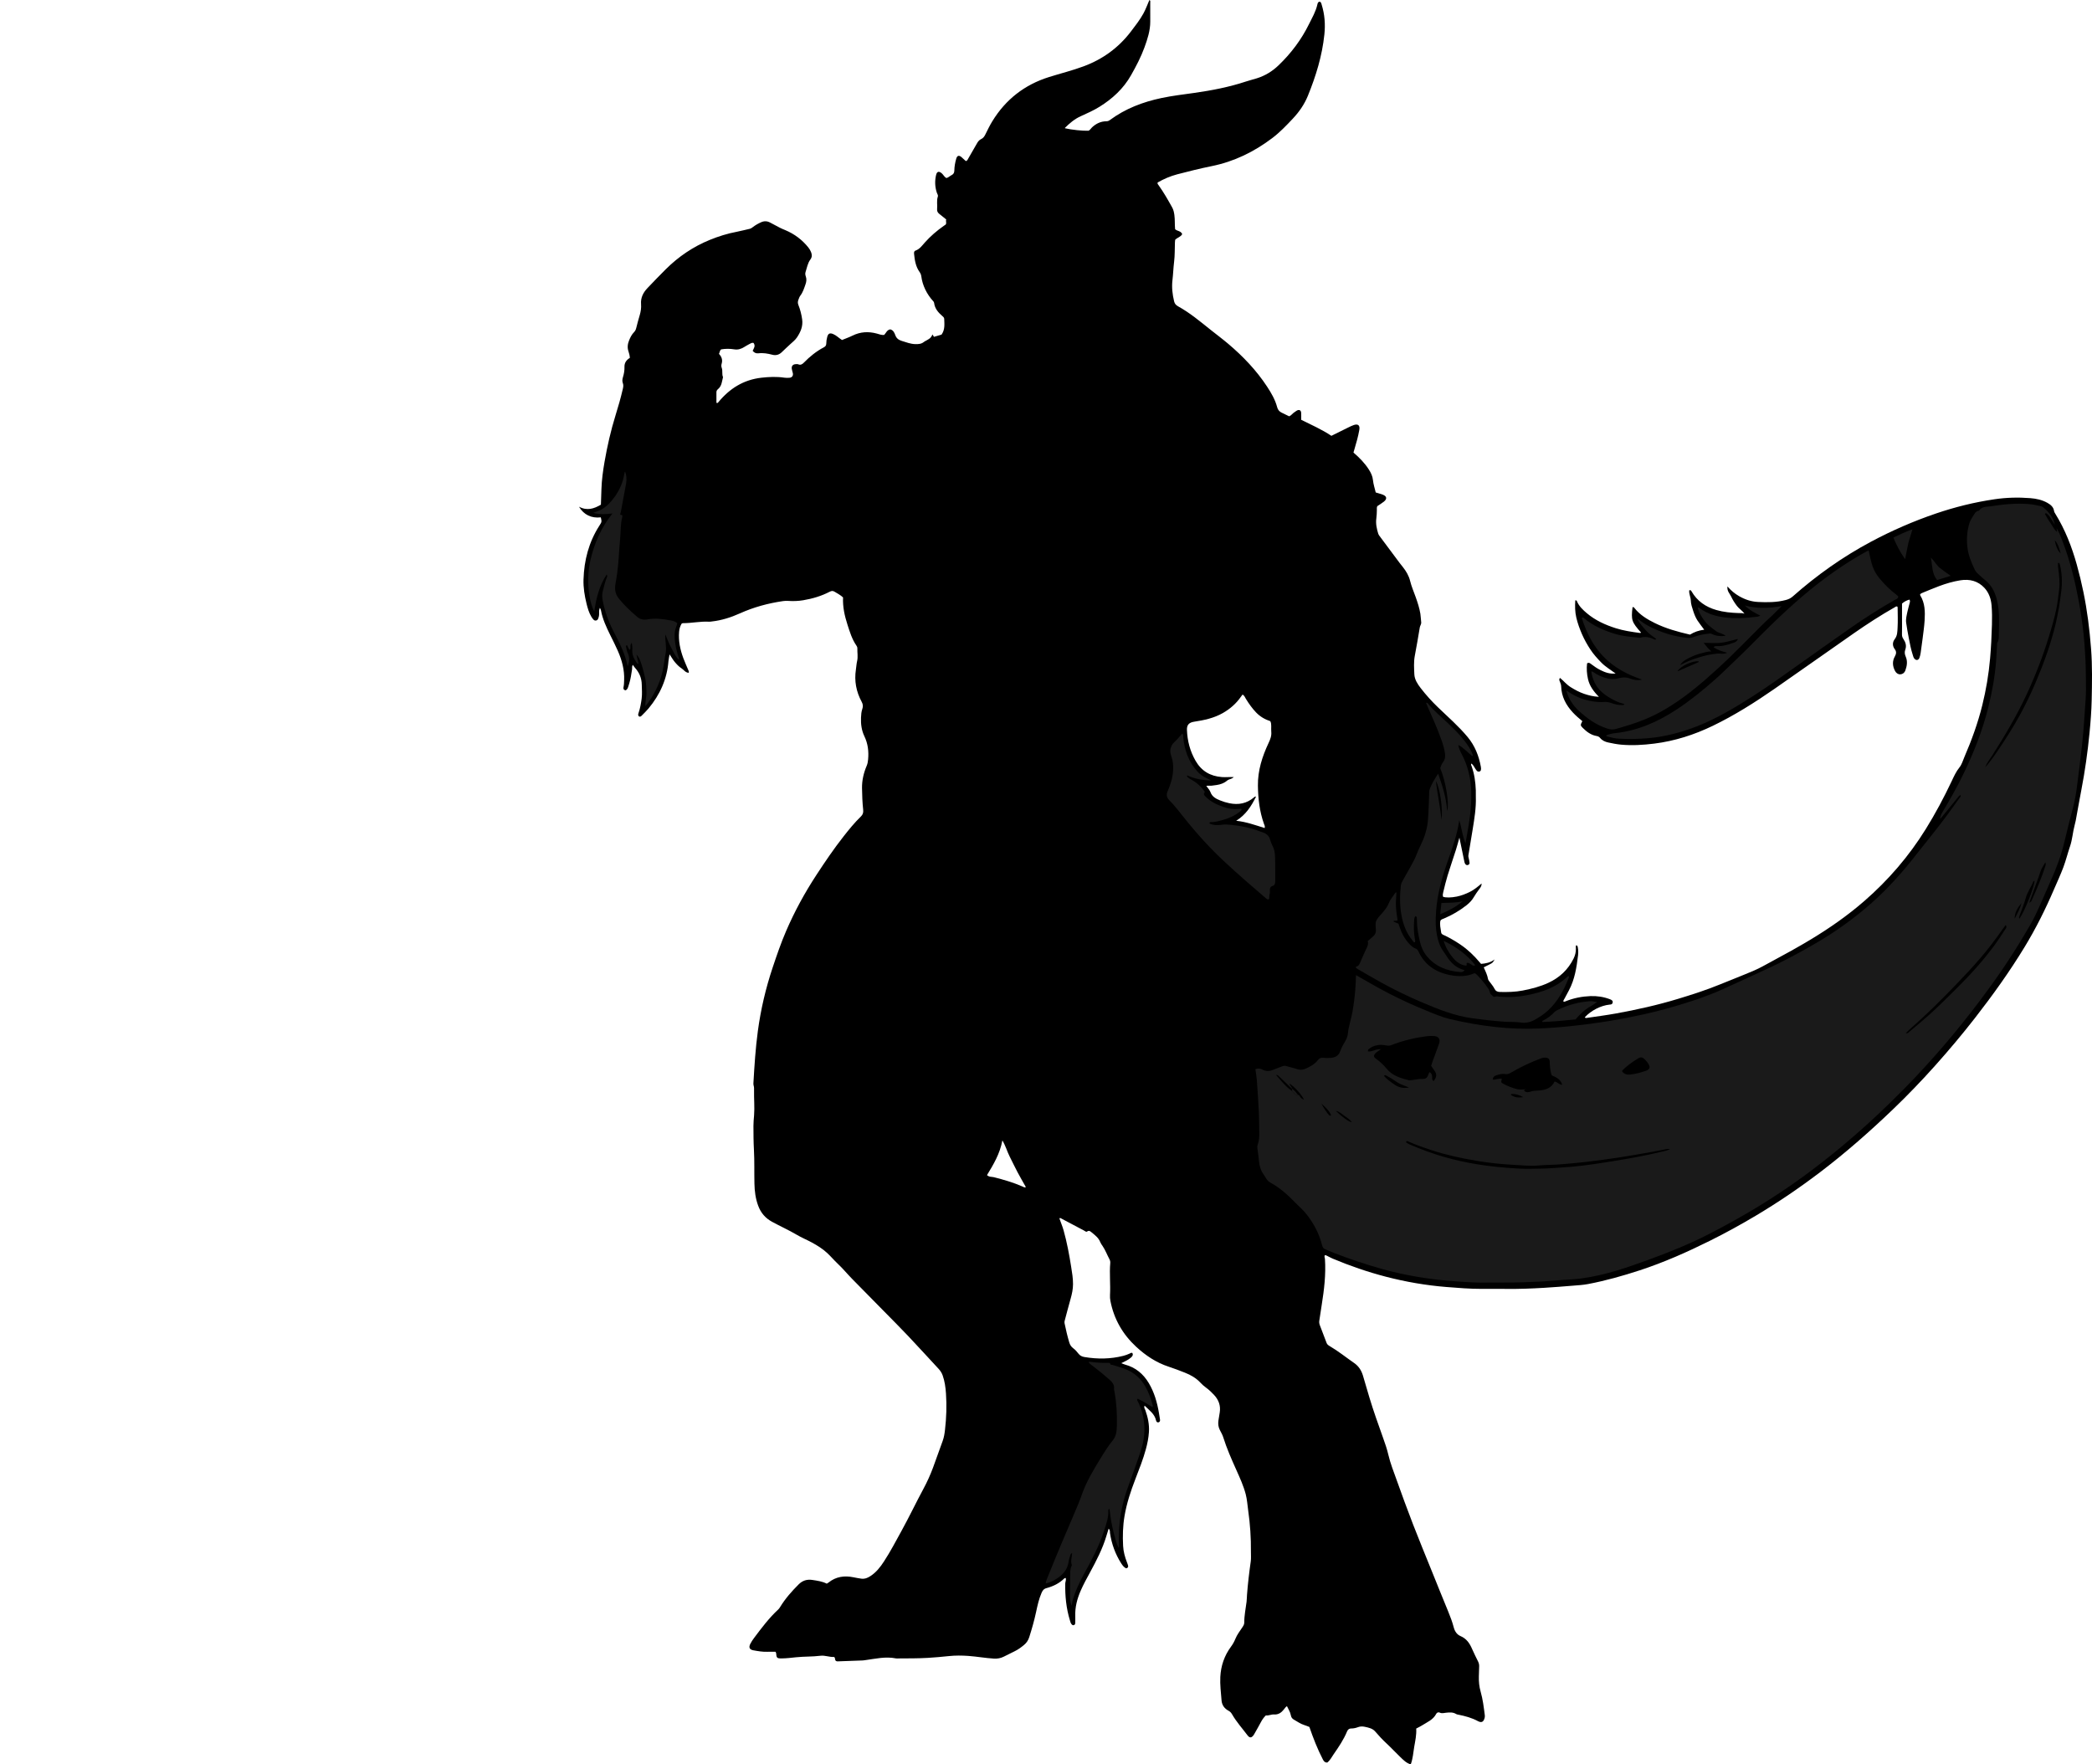 <?xml version="1.0" encoding="utf-8"?>
<!-- Generator: Adobe Illustrator 24.0.2, SVG Export Plug-In . SVG Version: 6.00 Build 0)  -->
<svg version="1.1" id="Layer_1" xmlns="http://www.w3.org/2000/svg" xmlns:xlink="http://www.w3.org/1999/xlink" x="0px" y="0px"
	 width="4184.71" height="3529.35" viewBox="0 0 4184.71 3529.35" style="enable-background:new 0 0 4184.71 3529.35;" xml:space="preserve">
<style type="text/css">
	.st0{fill:#1A1A1A;}
</style>
<g>
	<path d="M2919.3,1675.59c-2.32,8.18-4.42,16.42-7,24.51c-5.44,17.1-11.35,34.05-16.62,51.21c-3.31,10.8-5.91,21.82-8.58,32.8
		c-0.77,3.16-1.66,6.5-0.35,9.81c5.77,1.84,16.04,1.76,27.31-0.5c9.17-1.85,17.78-5.19,26.2-9.4c8.35-4.17,15.44-9.96,23.37-16.74
		c0.33,5.67-2.74,8.63-4.87,11.54c-3.73,5.1-7.43,10.15-10.59,15.66c-3.66,6.38-8.74,11.65-14.58,16.25
		c-13.96,10.98-29.12,19.85-45.49,26.68c-2.14,0.89-4.48,1.41-6.62,3.76c-2.04,7.68,0.24,15.8,1.33,23.94c0.54,4,4.39,4.9,7.22,6.23
		c11.17,5.27,21.67,11.61,31.88,18.51c14.46,9.78,26.82,21.82,38.03,35.11c0.84,1,1.71,1.97,2.69,3.09
		c9.35-0.86,18.38-2.28,27.17-8.84c-3.78,6.46-4,6.7-9.99,9.81c-3.81,1.98-7.68,3.86-11.81,5.93c3.49,7.81,7.17,15.22,8.61,23.5
		c0.42,2.4,2.69,4.51,4.21,6.69c2.84,4.1,6.32,7.88,8.47,12.31c2.41,4.96,5.97,6.67,11.04,6.79c15.34,0.35,30.64,0.07,45.74-2.88
		c17.65-3.44,35-7.86,51.43-15.52c22.25-10.36,39.13-26.18,50.09-48.15c3.14-6.3,4.94-13.05,4.71-20.21
		c-0.07-2.28-0.63-4.65,0.79-6.77c2.44,0.58,2.74,2.65,3.12,4.6c1.02,5.29,1.03,10.69,0.4,15.94c-2.86,23.81-6.49,47.46-17.86,69.08
		c-2.94,5.59-5.93,11.15-8.9,16.73c-1.05,1.97-2.65,3.71-2.68,6.14c2.11,1.24,3.84-0.03,5.65-0.74c15.62-6.17,32-9.31,48.61-9.96
		c13.24-0.52,26.52,1.47,39.11,6.3c1.51,0.58,3.09,1.34,4.25,2.43c2.21,2.07,1.35,6.5-1.4,7.64c-1.19,0.49-2.58,0.54-3.9,0.68
		c-17.42,1.84-36.73,11.74-49.32,25.32c1.35,2.22,3.49,1.33,5.24,1.08c19.05-2.81,38.18-5.27,57.12-8.7
		c41.56-7.52,82.77-16.72,123.23-28.97c28.65-8.67,57.17-17.79,84.9-29.16c22.77-9.33,45.76-18.15,68.37-27.86
		c11.28-4.85,21.99-11.07,32.83-16.9c27.25-14.67,54.42-29.48,80.91-45.5c37.38-22.61,73.11-47.55,106.13-76.21
		c48.34-41.96,89.66-89.98,123.42-144.42c19.14-30.87,36.2-62.85,51.72-95.68c4.51-9.55,8.78-19.18,15.65-27.66
		c4.66-5.75,6.74-13.64,9.78-20.66c14.54-33.64,27.02-68.01,35.81-103.63c7.57-30.68,12.84-61.74,15.59-93.28
		c1.96-22.53,3.06-45.07,3.71-67.64c0.37-12.97,0.36-26.03-0.77-38.93c-1.11-12.73-5.23-24.98-14.06-34.58
		c-12.99-14.13-29.86-18.35-48.28-15.39c-14.44,2.32-28.57,6.42-42.29,11.55c-11.83,4.42-23.47,9.38-35.16,14.18
		c-1.17,0.48-2.14,1.48-3.05,2.12c0.07,0.99-0.11,1.76,0.19,2.24c9.64,15.61,9.81,32.95,8.74,50.32
		c-0.76,12.24-2.59,24.42-4.08,36.61c-1.13,9.22-2.36,18.43-3.75,27.62c-0.54,3.59-1.23,7.26-2.59,10.6
		c-2.07,5.08-6.71,5.5-10.17,1.33c-1.77-2.13-2.26-4.72-3.1-7.26c-3.64-11.08-5.8-22.51-8-33.92c-1.95-10.1-3.79-20.23-5.19-30.42
		c-1.05-7.67,1.05-15.19,2.61-22.65c1.23-5.85,3.06-11.57,4.47-17.39c0.46-1.88,1.16-3.9-0.6-6.33c-5.19,1.5-10.08,3.8-14.78,7.98
		c0,9.7,0,19.68,0,29.65c0,10.67,0.14,21.33-0.1,31.99c-0.08,3.52,0.81,6.21,2.78,9.14c4.41,6.53,6.75,13.48,3.76,21.68
		c-1.54,4.23-1.23,8.74,0.88,13.48c4.11,9.23,2.63,18.93-0.78,28.16c-1.59,4.3-5.4,7.21-9.92,7.43c-4.56,0.22-8.29-2.51-10.49-6.59
		c-5.26-9.73-5.95-19.73-0.35-29.52c2.79-4.88,3.33-9.44-0.11-13.93c-5.22-6.83-4.98-14.25-0.25-20.4
		c5.39-7.01,5.2-14.97,5.67-22.59c0.83-13.61,0.19-27.31,0.11-40.98c0-0.55-0.52-1.1-0.8-1.67c-2.22-0.68-3.72,0.81-5.41,1.78
		c-27.83,15.79-54.65,33.2-80.89,51.43c-53.31,37.04-106.17,74.72-159.53,111.69c-39.43,27.33-79.96,52.93-123.26,73.82
		c-37.11,17.9-75.93,30.39-116.87,35.5c-22.12,2.77-44.42,4.14-66.7,2.08c-8.57-0.79-17.08-2.53-25.52-4.32
		c-6.25-1.32-12.04-3.99-16.25-9.12c-1.81-2.2-4.01-3.32-6.76-3.78c-11.37-1.9-20.08-8.49-27.93-16.35
		c-4.93-4.94-4.81-5.65-0.76-13.39c-6.53-5.41-13.08-10.99-18.95-17.3c-13.79-14.84-22.82-31.83-23.43-52.53
		c-0.09-3.14-1.31-5.77-2.33-8.58c-0.87-2.38-2.73-4.81,0.03-8.1c7.31,5.89,13.2,13.48,21.32,18.49
		c8.54,5.27,17.27,10.07,26.76,13.3c9.04,3.08,18.28,5.44,29.74,6.08c-10.87-11.03-18.83-21.96-21.88-35.65
		c-2.32-10.42-3.08-20.96-1.81-31.32c3.73-2.44,6.1-0.12,8.39,1.62c5.85,4.44,11.88,8.6,18.46,11.87
		c8.98,4.46,18.21,8.05,30.19,6.77c-10.23-7.62-20.22-13.36-28.32-21.6c-8.2-8.34-15.98-16.99-22.37-26.77
		c-6.37-9.74-12.06-19.9-16.7-30.63c-4.63-10.71-8.59-21.64-11.24-33.02c-2.64-11.35-2.73-22.82-2-34.28
		c3.12-0.52,3.1,1.49,3.74,2.87c4.28,9.34,11.55,16.22,19.19,22.69c17.05,14.45,36.97,23.49,58.08,30.18
		c15.27,4.84,31.05,7.15,46.86,9.34c1.3,0.18,2.59,0.37,3.7-0.6c-18.83-21.22-20.01-25.03-17.09-50.63
		c2.01-1.14,2.98,0.35,3.99,1.63c10.78,13.69,25.26,22.36,40.57,29.92c22.22,10.97,45.89,17.52,70.44,23.15
		c8.18-5.07,17.41-8.58,28.41-9.85c-4.92-6.67-9.44-12.3-13.4-18.31c-3.86-5.85-6.4-12.44-8.57-19.08
		c-2.27-6.93-4.68-13.89-4.89-21.32c-0.2-6.83-3.99-13.26-3.06-20.07c2.86-0.97,3.7,0.55,4.53,1.98
		c11.23,19.56,28.36,31.34,49.69,37.42c14.47,4.13,29.34,5.62,44.32,6.08c3.63,0.11,7.27-0.24,11.95,1.17
		c-4.82-6.4-10.95-9.91-15.1-15.4c-4.44-5.88-8.4-11.95-11.47-18.65c-2.74-5.99-8.63-10.79-7.53-20.36
		c7.51,8.57,14.87,14.51,23.18,19.34c11.74,6.82,24.39,11.05,37.78,11.7c18.6,0.9,37.27,0.93,55.57-3.86
		c5.25-1.37,9.76-3.32,13.96-7.04c48.02-42.53,100.02-79.37,156.7-109.62c41.79-22.3,85.04-41.13,129.84-56.39
		c38.16-13,77.2-22.64,117.08-28.51c23.76-3.5,47.74-4.16,71.69-2.25c11.95,0.95,23.69,3.41,34.34,9.47
		c6.57,3.74,12.07,8.22,13.26,16.39c0.27,1.88,1.46,3.7,2.5,5.38c19.58,31.68,32.94,65.98,42.92,101.71
		c10.12,36.23,17.64,72.97,22.58,110.28c2.58,19.43,4.53,38.88,6.02,58.43c2.59,33.93,1.91,67.84,1.2,101.78
		c-0.46,21.94-2.14,43.81-4.25,65.61c-3.75,38.67-9.18,77.14-16.54,115.32c-3.9,20.22-7.4,40.52-11.14,60.77
		c-0.54,2.93-1.29,5.84-2.08,8.72c-3.85,14.07-4.55,28.8-9.32,42.71c-4.74,13.84-8.22,28.13-13.34,41.81
		c-5.71,15.24-12.64,30.02-19.07,44.98c-16.97,39.49-36.15,77.89-58.51,114.61c-29.97,49.24-63.5,96.04-98.9,141.52
		c-25.75,33.08-52.73,65.16-80.68,96.38c-26.42,29.53-53.89,58.13-82.48,85.58c-46.59,44.71-94.98,87.38-146.42,126.49
		c-41.64,31.65-84.83,61.02-129.81,87.76c-29.77,17.69-60.08,34.36-91.07,49.76c-45.62,22.68-92.15,43.35-140.61,59.2
		c-33.8,11.06-68.09,20.7-103.07,27.38c-10.07,1.92-20.42,2.47-30.66,3.31c-19.19,1.57-38.39,3.12-57.61,4.26
		c-24.57,1.47-49.17,2.43-73.8,2.15c-17-0.2-33.99-0.05-50.99-0.04c-23.62,0.01-47.11-1.86-70.64-3.77
		c-40.87-3.31-81.05-10.23-120.69-20.52c-36.43-9.46-71.94-21.69-106.63-36.26c-2.76-1.16-5.37-2.67-8.08-3.94
		c-2.37-1.11-4.51-2.86-7.39-2.92c-1.84,2.5-0.11,5.1,0.05,7.52c2.09,31.08-1.63,61.73-6.51,92.3c-1.67,10.49-3.3,20.98-4.81,31.49
		c-0.43,2.98-0.02,5.92,1.11,8.82c4.58,11.77,9.05,23.59,13.5,35.42c1.13,3.01,3.35,4.65,6.05,6.23
		c17.27,10.1,32.83,22.68,49.22,34.06c8.91,6.19,14.33,14.72,17.4,24.86c4.43,14.64,8.54,29.37,12.96,44.02
		c8.18,27.08,17.7,53.71,27.22,80.33c4.03,11.28,7.98,22.56,10.7,34.27c4,17.21,10.59,33.63,16.51,50.22
		c10.6,29.76,21.46,59.44,32.85,88.91c12,31.02,24.72,61.76,37.18,92.61c11.08,27.45,22.11,54.91,33.4,82.27
		c4.2,10.18,8.06,20.5,10.82,31.09c2.12,8.13,6.52,14.51,13.55,17.49c12.12,5.14,18.34,14.52,23.21,25.8
		c3.69,8.55,7.94,16.86,12.04,25.22c1.51,3.08,2.22,6.23,2.1,9.64c-0.25,6.63-0.44,13.27-0.63,19.9
		c-0.29,10.35,0.65,20.38,3.55,30.54c4.38,15.31,6.3,31.23,8.32,47.05c0.21,1.63,0.2,3.39-0.18,4.97
		c-1.58,6.51-4.71,11.82-13.53,7.04c-12.16-6.59-25.25-10.13-38.66-12.83c-1.62-0.33-3.43-0.48-4.77-1.32
		c-6.43-4.02-13.34-3.41-20.36-2.66c-4.19,0.45-8.3,1.87-12.65-0.27c-2.47-1.22-5.59-0.25-6.95,2.41
		c-6.21,12.15-18.44,16.78-28.96,23.52c-3.33,2.13-6.97,3.78-11.08,5.97c0.77,12.46-1.89,24.44-4,36.51
		c-2.04,11.65-2.55,23.6-6.99,35.18c-9.06-2.73-14.78-8.91-20.71-14.54c-9.19-8.71-17.72-18.12-27.01-26.72
		c-8.33-7.7-16.01-15.91-23.36-24.53c-5.21-6.12-13.04-7.72-20.48-9.33c-4.52-0.98-9.2-1.13-13.79,0.61
		c-4.35,1.65-8.88,2.74-13.63,2.68c-4.14-0.05-6.77,2.08-8.34,5.87c-6.78,16.4-16.67,31.02-26.73,45.47
		c-3.96,5.68-6.96,12.19-13.01,16.88c-3.97-0.09-6.28-1.65-8.53-5.97c-10.93-21.02-19.42-43-27.14-65.33
		c-6.93-3.03-14.2-4.54-20.48-8.41c-3.39-2.09-6.77-4.2-10.28-6.08c-3.82-2.05-5.67-4.96-6.45-9.36
		c-1.11-6.24-4.82-11.56-7.65-17.73c-2.94,1.9-4.39,4.38-6.15,6.59c-4.98,6.23-10.85,10.64-19.5,10.03
		c-5.68-0.41-10.97,2.74-16.6,1.93c-4.39,4.25-7.48,8.86-10.11,13.92c-3.83,7.35-8.06,14.5-12.12,21.73c-0.65,1.16-1.23,2.37-2,3.45
		c-4.34,6.11-8.06,6.47-12.51,0.54c-10.38-13.83-22.05-26.71-30.71-41.79c-1.7-2.96-3.73-5.36-6.83-7.03
		c-8.43-4.52-13.58-11.29-14.32-21.18c-1.17-15.57-3.25-31.13-2.43-46.75c1.16-22.08,8.01-42.34,21.25-60.26
		c3.57-4.83,6.53-9.99,8.78-15.61c3.5-8.72,9.34-16.11,14.45-23.89c1.86-2.83,3.46-5.51,3.44-9.12c-0.09-14.01,2.9-27.72,4.61-41.54
		c0.57-4.66,0.5-9.28,0.86-13.91c1.7-22.19,4.3-44.26,7.45-66.28c0.94-6.54,0.29-13.31,0.37-19.97c0.29-27.63-1.56-55.11-5.48-82.46
		c-1.55-10.84-2.14-21.8-4.95-32.47c-4.43-16.82-11.63-32.53-18.7-48.31c-9.66-21.56-19.26-43.14-26.32-65.73
		c-1.61-5.15-4.4-9.68-6.78-14.41c-2.98-5.94-3.67-12.05-2.82-18.43c0.74-5.59,1.82-11.13,2.69-16.7
		c2.09-13.45-2.13-24.94-11.23-34.73c-4.98-5.36-10.24-10.44-16.22-14.78c-4.02-2.92-7.82-6.26-11.2-9.9
		c-8.61-9.26-19.2-15.35-30.76-19.9c-10.83-4.26-21.69-8.49-32.75-12.09c-24.91-8.12-46.17-22.44-65.06-39.88
		c-26.83-24.79-44.45-55.35-51.46-91.54c-0.75-3.89-1.06-7.97-0.84-11.93c1.18-21.29-1.37-42.6,0.5-63.88
		c0.24-2.7-0.29-5.3-1.6-7.72c-4.74-8.76-8.11-18.23-13.77-26.52c-1.69-2.47-3.56-4.94-4.63-7.69c-3.3-8.54-10.29-13.72-16.92-19.21
		c-2.65-2.2-5.23-4.93-9.46-1.96c-1.96,1.38-4.36-1.09-6.34-2.12c-14.75-7.7-29.4-15.57-44.11-23.34c-1.34-0.71-2.54-2.18-4.96-1.07
		c2.67,8.03,6.13,15.82,8.43,24.03c6.76,24.05,11.29,48.54,15.18,73.16c1.81,11.47,3.8,22.9,3.71,34.63
		c-0.08,9.78-1.93,19.08-4.61,28.41c-4.31,15.02-8.12,30.17-12.2,45.26c-0.45,1.67-0.37,3.21-0.03,4.88
		c2.61,12.7,5.57,25.32,9.25,37.76c1.47,4.95,3.92,8.93,8.23,12.07c4.01,2.93,7.27,6.8,10.37,10.76c2.93,3.74,6.59,5.71,11.69,6.57
		c26.25,4.43,52.22,4.17,78.09-2.39c4.24-1.07,8.21-2.67,12.19-4.36c1.77-0.75,3.34-2.34,5.63-1.39c2.33,4.05,0.09,6.8-2.81,9.31
		c-5.33,4.62-11.72,7.5-19.27,11.15c3.18,1.21,5.31,2.24,7.56,2.85c21.07,5.66,36.48,18.54,47.51,37.05
		c11.07,18.58,16.82,38.96,20.34,60.1c0.71,4.26,1.41,8.52,2.08,12.78c0.41,2.6-0.38,4.92-2.99,5.56c-2.73,0.67-4.38-1.22-4.94-3.77
		c-2.95-13.46-13.9-20.52-22.83-29.56c-2.07,3.77,0.44,6.25,1.37,8.86c5.07,14.25,8.23,28.78,7.21,43.99
		c-0.78,11.64-3.07,23.03-6.13,34.27c-5.51,20.26-13.26,39.73-20.81,59.28c-9.36,24.23-17.56,48.78-21.9,74.51
		c-3.34,19.82-3.87,39.75-2.79,59.7c0.61,11.3,3.59,22.3,7.75,32.9c0.85,2.16,1.69,4.35,2.22,6.6c0.63,2.67-0.59,4.47-3.81,5.35
		c-4.45-1.96-7.41-5.99-10.07-10.17c-11.75-18.52-19.07-38.7-22.31-60.37c-0.34-2.28,0.25-4.7-1.11-6.81
		c-0.36-0.56-0.78-1.07-1.58-2.17c-1.6,5.17-3.12,9.95-4.55,14.75c-7.66,25.69-19.92,49.3-32.66,72.71
		c-6.52,11.98-13.13,23.9-18.61,36.43c-7.15,16.36-11.64,33.21-10.97,51.23c0.17,4.66-0.02,9.33-0.09,13.99
		c-0.03,1.82-0.92,3.24-2.59,3.9c-2.29,0.91-3.77-0.6-5.03-2.18c-1.7-2.13-2.22-4.74-3-7.31c-7.37-24.1-9.85-48.78-9.32-73.89
		c0.08-3.63,2.44-7.04,0.75-10.96c-0.88,0.28-2.04,0.3-2.63,0.89c-9.96,9.94-22.27,15.86-35.53,19.43
		c-5.81,1.56-7.95,4.82-10.05,9.66c-5.34,12.31-8.13,25.28-10.91,38.29c-3.63,16.92-8.37,33.53-13.62,50.02
		c-2,6.27-5.27,11.41-10.26,15.54c-5.91,4.89-11.99,9.49-18.98,12.82c-7.22,3.43-14.35,7.05-21.47,10.68
		c-6.37,3.25-12.88,4.45-20.19,4c-16.93-1.03-33.61-4.07-50.48-5.32c-13.25-0.98-26.51-1.1-39.81,0.33
		c-13.86,1.5-27.75,2.71-41.69,3.54c-19.3,1.14-38.57,1-57.86,1.12c-2,0.01-4.07,0.33-5.99-0.06c-20.72-4.19-40.91,0.7-61.22,3.47
		c-1.64,0.22-3.29,0.56-4.94,0.62c-16.93,0.66-33.87,1.28-50.8,1.85c-0.94,0.03-1.91-0.44-2.42-0.57c-3.34-1.8-1.73-5.17-3.23-7.31
		c-0.55-0.34-1.13-1.01-1.67-0.98c-9.01,0.54-17.59-3.52-26.66-2.37c-16.16,2.04-32.48,1.3-48.69,3.01
		c-9.53,1.01-19.15,2.19-28.78,2.3c-9.65,0.11-10.46-0.83-11.24-10.68c-0.05-0.58-0.53-1.13-1.27-2.61
		c-5.13,0-10.74-0.16-16.34,0.04c-9.39,0.32-18.58-1.26-27.73-2.93c-7.91-1.45-9.89-5.65-6.23-13.03c2.05-4.14,4.74-8.03,7.52-11.75
		c14.95-19.99,29.92-39.96,48.37-56.99c1.44-1.33,2.59-3.03,3.62-4.72c10.29-16.89,23.25-31.56,37.21-45.48
		c7.77-7.75,16.78-10.41,27.31-8.81c9.83,1.5,19.73,2.79,28.86,7.43c1.31-0.83,2.49-1.42,3.5-2.23
		c14.87-11.99,31.77-14.23,49.95-10.53c5.21,1.06,10.44,2.05,15.71,2.77c6.52,0.89,11.89-1.17,17.65-4.83
		c11.95-7.58,20.06-18.07,27.6-29.62c12.95-19.82,23.85-40.75,35.25-61.43c15.27-27.71,28.84-56.28,43.84-84.11
		c7.27-13.5,13.59-27.45,18.93-41.8c6.61-17.77,12.74-35.72,19.33-53.49c2.69-7.26,3.84-14.74,4.72-22.33
		c2.8-24.18,3.64-48.43,1.97-72.72c-0.85-12.27-2.45-24.44-6.6-36.15c-1.82-5.14-4.65-9.47-8.35-13.44
		c-20.16-21.68-40.05-43.62-60.39-65.13c-15.78-16.7-32.05-32.94-48.15-49.33c-21.48-21.86-43.1-43.59-64.5-65.53
		c-9.76-10-18.68-20.85-28.85-30.4c-7.3-6.85-13.66-14.56-21-21.31c-9.12-8.38-19.59-14.92-30.42-20.8
		c-9.95-5.39-20.51-9.71-30.23-15.45c-16.06-9.48-33.08-17.06-49.4-25.98c-13.38-7.32-22.4-17.6-27.85-32.35
		c-5.32-14.4-7.08-28.93-7.42-43.85c-0.52-22.62,0.25-45.29-1.01-67.85c-0.9-15.98-0.93-31.91-0.98-47.87
		c-0.03-6.95,0.72-13.91,1.27-20.85c1.31-16.64-0.38-33.28-0.03-49.91c0.07-3.32,0.15-6.64-0.85-9.91c-0.47-1.55-0.51-3.3-0.42-4.94
		c2.01-34.79,4.19-69.51,8.87-104.14c5.85-43.36,15.8-85.64,29.62-127c8.21-24.59,16.65-49.15,26.93-73.01
		c16.91-39.22,37.29-76.58,60.69-112.29c17.15-26.18,34.69-52.11,54.05-76.73c10.9-13.87,21.98-27.61,34.69-39.89
		c3.98-3.84,5.28-7.77,4.7-13.3c-1.54-14.54-2.15-29.15-2.33-43.79c-0.19-15.6,3.35-30.37,9.39-44.57c1.74-4.1,2.38-8.11,2.78-12.47
		c1.5-16.22-0.27-31.6-7.47-46.59c-5.51-11.47-7.24-24.12-6.73-37c0.24-6.04,0.68-12.03,2.66-17.69c1.79-5.11,1.27-9.34-1.35-14.19
		c-10.9-20.19-15.03-41.66-11.51-64.57c0.86-5.56,1.09-11.26,2.39-16.75c2.04-8.56,0.22-17.14,0.5-25.7
		c0.07-2.08-0.81-3.84-1.98-5.53c-8.85-12.8-13.21-27.54-17.9-42.09c-5.63-17.48-9.62-35.3-8.71-54.06
		c-5.2-4.92-11.41-8.1-17.36-11.67c-3.24-1.94-5.98-1.5-9.3,0.22c-16.67,8.66-34.44,13.91-52.96,17.03
		c-9.94,1.67-19.85,1.99-29.82,1.35c-3.7-0.24-7.31-0.14-10.94,0.4c-29.75,4.37-58.47,12.13-86,24.54
		c-17.91,8.08-36.62,14.03-56.32,16.2c-1.65,0.18-3.31,0.57-4.95,0.47c-17.71-1.12-35.12,3-52.77,2.91c-0.62,0-1.25,0.39-2.34,0.76
		c-3.07,4.84-4.72,10.49-5.22,16.53c-1.52,18.25,2.19,35.7,8.46,52.67c2.88,7.79,6.4,15.34,9.58,23.02
		c0.73,1.76,1.89,3.47,1.29,6.27c-6.82-0.15-9.93-6.13-14.62-9.04c-4.98-3.1-9.22-7.68-13.08-12.22c-3.8-4.47-6.7-9.7-10.66-15.58
		c-0.88,5.17-1.9,9.2-2.22,13.29c-2.8,36.11-16.96,67.37-39.96,95c-4.29,5.15-9.13,9.68-13.77,14.44c-1.16,1.19-2.51,2.21-4.73,1.68
		c-2.64-1.54-2.44-4.06-1.52-6.75c3.26-9.48,5.04-19.24,6.32-29.18c1.2-9.31,0.39-18.51,0.24-27.79
		c-0.22-13.45-5.05-24.44-13.84-34.14c-1.3-1.43-2.3-3.14-4.09-5.61c-2.06,3.27-1.08,6.23-1.46,8.88c-0.38,2.62-0.94,5.22-1.29,7.85
		c-1.18,8.93-3.28,17.64-6.11,26.18c-1.06,3.19-2.01,6.39-5.28,8.02c-4.1-0.3-5.18-3.08-4.45-6.3c1.04-4.6,1.02-9.21,1.23-13.86
		c0.91-20.78-4.48-40.22-12.69-58.97c-4.67-10.66-10-21.04-15.15-31.48c-7.81-15.84-15.26-31.81-18.5-49.36
		c-0.28-1.54-1.22-2.96-2.13-5.06c-1.93,4.29-1.62,8.13-1.53,11.89c0.09,3.77-0.8,7.31-2.32,10.62c-1.46,3.19-5.87,4.04-8.44,1.63
		c-1.9-1.78-3.45-4.03-4.8-6.29c-4.85-8.09-7.41-17.11-9.63-26.14c-3.9-15.84-6.57-31.99-6.06-48.32
		c1.21-38.6,10.63-74.91,31.75-107.7c4.87-7.57,4.88-7.57,2.86-16.59c-18.88,2.05-33.8-4.91-43.67-21.33
		c16.28,8.72,30.14,4.02,43.86-4.03c0.36-10.63,0.72-20.92,1.06-31.2c0.6-18.3,3.07-36.42,6.19-54.39
		c5.47-31.46,12.53-62.61,22-93.12c5.33-17.17,10.34-34.38,14.37-51.89c0.98-4.24,1.94-8.28,0.22-12.69
		c-1.47-3.78-0.96-7.79,0.25-11.75c2.04-6.71,3.28-13.54,3.05-20.64c-0.26-8.05,3.89-13.82,10.76-17.99
		c-0.3-4.53-1.25-8.67-2.68-12.72c-2.67-7.59-1.82-14.94,1.16-22.27c2.4-5.92,5.23-11.64,9.67-16.18c2.5-2.56,3.82-5.27,4.61-8.55
		c2.1-8.73,4.54-17.36,7.06-25.98c2.04-6.96,3.19-14.34,2.6-21.64c-1.05-13.03,4.28-23.33,12.88-32.32
		c12.2-12.75,24.37-25.54,36.92-37.95c25.36-25.08,54.36-44.76,87.48-58.3c17.62-7.2,35.64-12.83,54.35-16.34
		c8.48-1.59,16.82-3.96,25.26-5.77c2.76-0.59,4.85-2.09,6.95-3.72c5.03-3.9,10.54-6.95,16.34-9.56c6.23-2.8,12.19-2.53,18.17,0.75
		c6.42,3.52,12.92,6.89,19.41,10.27c3.54,1.84,7.25,3.29,10.92,4.83c18.11,7.61,33.44,19.11,45.79,34.41
		c2.27,2.81,4.21,6.06,5.55,9.41c2.02,5.04,2.35,9.94-1.37,14.94c-5.47,7.33-6.78,16.54-9.62,25.02c-0.93,2.78-0.52,5.91,0.53,8.84
		c1.88,5.26,1.24,10.46-0.59,15.64c-2.77,7.82-5.08,15.78-10.27,22.57c-1.97,2.57-3.06,5.9-4.18,9.02c-1.12,3.14-1.2,6.22,0.15,9.62
		c3.69,9.26,6.13,18.84,7.55,28.8c1.99,13.93-3.06,25.42-10.5,36.45c-3.6,5.33-8.73,9.11-13.32,13.43
		c-5.57,5.24-11.29,10.34-16.72,15.72c-5.48,5.43-11.77,7.21-19.19,5.29c-9.05-2.35-18.13-4.02-27.6-2.83
		c-4.41,0.55-8.47-0.89-11.67-5.06c2.31-4.87,6.25-9.74,1.75-15.74c-3.1-0.93-5.93,1.05-8.76,2.51c-3.54,1.83-6.93,3.96-10.36,6.01
		c-6.09,3.65-12.03,5.58-19.71,4.32c-8.37-1.38-17.21-1.4-25.89,0.07c-2.96,2.23-2.73,5.84-4.42,9.02
		c5.56,5.78,7.7,12.27,5.27,20.08c-0.74,2.39-0.66,5.52,0.25,7.84c2.38,6.06-0.15,12.68,2.61,18.58c-2.24,8.2-2.34,17.32-9.48,23.46
		c-2.14,1.84-3.76,3.62-3.74,6.61c0.06,7.22,0.02,14.45,0.02,21.34c2.5,0.98,3.14-0.41,3.94-1.38
		c22.5-27.26,50.31-44.84,86.17-48.87c15.31-1.72,30.42-2.38,45.66-0.08c3.27,0.49,6.66,0.41,9.98,0.22
		c5.46-0.3,8.24-4.11,7.07-9.41c-0.64-2.92-1.74-5.76-2.13-8.7c-0.73-5.44,2.32-8.86,7.81-9.12c1.66-0.08,3.53-0.37,4.95,0.24
		c4.83,2.06,8.1,0.16,11.43-3.26c11.89-12.25,25.1-22.86,40.25-30.84c3.07-1.62,4.53-3.87,4.58-7.06c0.07-4.69,0.72-9.29,1.98-13.77
		c1.92-6.88,5.34-8.25,11.85-5.53c6.56,2.75,11.39,8.01,17.69,11.88c6.92-2.85,14.16-5.37,20.98-8.74
		c15.71-7.76,31.77-8.65,48.51-4.15c4.74,1.27,9.45,3.32,14.78,2.84c3.83-3.82,5.48-10.12,12.25-11.21
		c5.68,1.4,8.21,6.26,9.94,11.25c2.31,6.64,6.62,9.88,13.27,11.92c8.9,2.73,17.53,6.16,27.02,6.33c6.09,0.11,11.95-0.15,16.96-4.29
		c1.52-1.25,3.43-2.03,5.16-3.02c8.13-4.65,8.13-4.65,12.26-11.95c0.79,1.38,1.56,2.71,2.72,4.73c5.22-1.52,10.53-3.06,15.21-4.43
		c7.22-10.12,5.7-20.91,5.39-31.49c-0.07-2.51-1.88-4.12-3.7-5.67c-8.26-7.05-15.15-14.97-16.53-26.35
		c-0.16-1.35-0.83-2.37-1.79-3.4c-12.73-13.69-21.58-31.97-23.72-49.26c-0.43-3.45-1.62-6.45-3.58-9.19
		c-7.66-10.72-9.66-23.16-10.93-35.81c-0.27-2.73-0.32-5.82,2.7-6.87c8.41-2.92,13.21-9.95,18.66-16.09
		c11.34-12.76,24.17-23.74,38.1-33.51c1.35-0.95,2.71-1.89,3.8-2.65c2.23-3.51-0.47-6.86,1.05-10.04
		c-4.98-4.01-9.61-7.73-14.22-11.46c-3.06-2.47-4.47-5.5-4.05-9.61c0.85-8.22-1.38-16.6,1.47-24.77c0.92-2.65-1.14-5.12-1.97-7.6
		c-3.91-11.66-4.34-23.5-1.61-35.36c1.77-7.71,6-8.51,11.98-3c2.92,2.69,4.43,6.71,8.81,8.9c3.86-0.93,6.93-4.24,10.72-6.1
		c3.7-1.82,4.99-4.97,5.06-8.97c0.14-8.02,1.57-15.87,3.77-23.55c1.91-6.65,5.59-7.57,10.85-2.93c2.74,2.42,5.37,4.95,8.08,7.4
		c0.18,0.16,0.62,0.02,1.16,0.02c2.22-0.85,2.98-3.13,4.12-5.11c5.8-10.09,11.7-20.13,17.41-30.27c2.02-3.59,4.41-6.65,8.22-8.4
		c4.16-1.91,6.48-5.28,8.47-9.33c4.4-8.96,8.78-17.98,13.99-26.48c26.67-43.49,64.43-72.93,113.13-88.24
		c23.15-7.28,46.74-13.06,69.54-21.55c38.13-14.19,69.68-37.1,94.34-69.41c8.88-11.63,17.91-23.18,25.04-36.05
		c4.8-8.66,8.05-18.03,12.11-27.19c2.55,1.62,1.62,3.77,1.63,5.49c0.1,12.66,0.09,25.33,0.05,37.99
		c-0.06,17.95-5.53,34.75-11.57,51.3c-7.09,19.43-16.7,37.72-26.87,55.69c-15.13,26.73-36.95,46.83-62.77,62.94
		c-12.18,7.6-25.27,13.36-38.3,19.28c-11.94,5.43-21.79,13.83-31.05,22.96c-0.16,0.16-0.02,0.61-0.02,0.93
		c13.45,3.1,35.22,5.4,47.13,4.95c3.03-1.39,4.57-4.54,6.99-6.78c8.11-7.51,17.48-12.09,28.64-12.15c2.91-0.02,4.98-0.91,7.21-2.56
		c30.82-22.78,65.75-36.05,102.92-43.91c21.78-4.61,43.91-7.15,65.94-10.29c34.92-4.97,69.48-11.61,103.06-22.73
		c7.25-2.4,14.7-4.2,22-6.49c16.49-5.16,30.8-13.93,43.28-25.9c25-23.96,45.57-51.22,60.84-82.29
		c6.29-12.79,13.68-25.18,16.83-39.37c0.54-2.43,1.19-5.36,4.65-5.77c3.02,1.03,3.33,4.01,4.07,6.41
		c5.96,19.3,7.42,38.86,5.33,59.09c-4.42,42.8-16.91,83.29-33.02,122.84c-6.97,17.12-17.3,32.06-30.02,45.59
		c-13.02,13.85-26.1,27.57-41.29,39.05c-36.32,27.46-76.24,47-121.17,56.07c-23.11,4.67-46.02,10.39-68.83,16.36
		c-13.83,3.62-26.99,9.33-39.23,16.34c-0.79,2.68,0.87,4.06,2,5.63c10.11,14.1,18.66,29.14,27.07,44.28
		c2.63,4.73,3.66,9.7,4.42,15.11c1.34,9.58,0.48,19.23,1.48,28.47c4.37,4.09,11.55,3.14,14.17,9.79c-2.79,5.69-9.56,6.63-14.08,11.4
		c-0.12,1.27-0.39,3.23-0.47,5.2c-0.49,12.95-0.05,26.01-1.65,38.82c-1.53,12.21-1.82,24.48-3.29,36.69
		c-1.71,14.25-0.05,28.52,3.35,42.54c1.11,4.59,3.77,7.56,7.78,9.76c23.79,13.04,44.4,30.49,65.49,47.28
		c11.71,9.32,23.74,18.27,35.15,27.94c29.58,25.05,56.17,52.88,77.52,85.43c8.43,12.85,16.15,26.05,20.11,41.06
		c1.38,5.21,4.27,8.83,9.13,11.08c5.11,2.38,10.15,4.93,14.96,7.28c4.63-1.94,6.82-6.1,10.59-8.26c1.72-0.99,3.2-2.43,4.96-3.34
		c4.55-2.35,8.05-0.56,8.4,4.47c0.3,4.3,0.06,8.63,0.06,14.05c19.86,9.93,40.87,19.08,60.42,32.09
		c10.98-5.44,21.95-10.92,32.95-16.31c3.88-1.9,7.76-3.9,11.83-5.28c8.63-2.91,12.63,0.73,11.08,9.66
		c-2.33,13.46-6.15,26.54-10.02,39.61c-0.55,1.87-1.09,3.74-1.68,5.76c11.89,10.22,22.57,21.1,30.87,34.13
		c4.14,6.5,7.32,13.08,8.13,21.1c0.82,8.17,3.54,16.15,5.52,24.6c4.7,1.47,9.49,2.72,14.09,4.44c8.13,3.04,9.06,8.48,2.27,13.91
		c-4.15,3.32-8.77,6.04-13.15,9.01c-1.43,2.51-0.86,5.23-0.93,7.85c-0.15,5.64-0.28,11.23-1.08,16.88
		c-1.46,10.36,0.81,20.53,3.82,30.45c0.56,1.84,1.85,3.53,3.03,5.11c13.3,17.9,26.63,35.77,39.98,53.63
		c1.99,2.66,4.14,5.21,6.19,7.82c6.63,8.42,11.98,17.26,14.62,28.02c2.68,10.93,7.25,21.4,11.05,32.05
		c3.91,10.97,7.56,22.03,9.42,33.55c0.9,5.56,0.93,11.25,1.65,16.83c0.51,3.95-2.22,6.81-2.82,10.44
		c-3.1,19.01-6.46,37.98-10.01,56.91c-2.3,12.26-1.42,24.6-0.88,36.84c0.47,10.61,6.51,19.55,12.79,27.72
		c10.54,13.7,22.14,26.44,34.67,38.5c20.12,19.37,41.28,37.71,59.22,59.33c14.5,17.48,22.37,37.54,26.37,59.49
		c1.03,5.68,0.05,8.81-2.92,9.47c-4.14,0.93-5.8-2.22-7.74-4.98c-2.62-3.75-4.31-8.23-8.26-11.08c-1.46,2.26-0.08,3.96,0.57,5.8
		c5.48,15.5,7.69,31.58,8.27,47.92c0.15,4.33-0.11,8.67,0.04,13c0.77,22.07-2.88,43.71-6.38,65.36c-2.76,17.04-5.49,34.09-8.43,51.1
		c-0.43,2.51,0.16,4.61,0.71,6.89c0.69,2.9,1.33,5.85,1.53,8.81c0.11,1.61-0.94,3.17-2.63,3.92c-2.1,0.94-4.18,0.35-5.47-1.18
		c-1.95-2.32-2.3-5.36-2.9-8.34C2925.61,1705.66,2922.29,1690.78,2919.3,1675.59z M2472.82,1641.79
		c19.88,2.05,38.17,8.68,56.94,14.55c1.06-3.68-0.57-6.06-1.39-8.36c-8.85-24.74-11.77-50.4-12.11-76.46
		c-0.39-30.32,8.68-58.45,21.36-85.38c3.52-7.49,6.18-14.29,5.35-22.48c-0.37-3.63-0.05-7.33-0.07-10.99
		c-0.02-3.33-0.14-6.66-1.8-10.05c-10.71-3.5-20.49-9.14-28.44-17.45c-7.83-8.2-14.39-17.42-20.34-27.09
		c-1.86-3.03-3.03-6.7-6.73-8.81c-1.05,1.4-2.08,2.66-3,4c-9.6,13.99-22.06,24.85-36.72,33.17c-17.66,10.03-37.16,14.19-56.95,17.17
		c-10.35,1.55-14.98,6.26-14.61,16.39c0.81,21.95,6.17,42.6,17.23,61.8c11.8,20.49,29.46,30.86,52.76,32.57
		c7.85,0.58,15.65-0.4,23.73,0.05c-1.71,1.61-3.59,2.74-5.63,3.45c-2.84,0.98-5.68,1.8-8.05,3.8c-6.04,5.11-13.24,7.5-20.93,8.63
		c-3.27,0.48-6.55,1.01-9.84,1.31c-3.37,0.3-6.85-0.28-10.58,0.39c3.21,4.65,6.79,8.14,8.29,12.36
		c3.43,9.64,11.34,13.49,19.69,16.83c5.84,2.34,11.85,4.23,18.1,5.5c18.38,3.75,34.97,0.66,49.41-11.79c0.89-0.77,1.73-1.87,4-1.39
		C2503.1,1612.65,2491.99,1629.87,2472.82,1641.79z M1974.34,2350.57c4.36,4.22,9.43,3.11,13.82,4.22
		c19.35,4.92,38.48,10.42,56.82,18.45c2.09,0.91,4.27,2.78,7.14,1.38c-5.77-10.27-11.5-20.02-16.78-30
		c-5.44-10.29-10.42-20.82-15.67-31.22c-5-9.91-7.85-20.83-14.54-32.27C2000.11,2308.06,1987.21,2329.42,1974.34,2350.57z"/>
</g>
<g>
	<path class="st0" d="M4113.83,1056.77c5.71,8.67,9.1,18.45,12.75,28.02c14.59,38.34,24.21,78.02,31.75,118.29
		c4.03,21.56,7.09,43.26,9.51,65.03c1.47,13.18,2.18,26.48,3.11,39.73c1.3,18.61,1.37,37.21,1.67,55.82
		c0.19,11.98,0.15,24-0.7,35.94c-2.11,29.78-3.71,59.6-6.99,89.31c-3.32,30.03-7.07,60.01-11.01,89.95
		c-1.9,14.41-4.99,28.63-8.74,42.81c-5.43,20.53-10.73,41.16-15.59,61.87c-6.33,26.96-15.91,52.84-27.35,78.03
		c-10.32,22.71-19.61,45.87-30.45,68.36c-7.09,14.72-15.59,28.62-23.91,42.61c-27.43,46.09-57.85,90.15-90.27,132.88
		c-20.72,27.31-42.09,54.07-64.3,80.17c-19.41,22.8-39.4,45.08-59.88,66.93c-16.63,17.74-33.81,34.93-51.16,51.95
		c-30.88,30.29-62.87,59.36-96.09,87.09c-25.81,21.54-52.19,42.32-79.36,62.08c-29.07,21.15-59.01,41.04-89.7,59.78
		c-30.97,18.91-62.72,36.41-94.89,53.17c-38.41,20.01-78.37,36.35-118.99,51.22c-23.11,8.46-46.23,16.84-69.81,23.89
		c-22.64,6.78-45.63,12.1-69,15.44c-12.14,1.73-24.49,2.07-36.74,3.01c-14.22,1.1-28.44,2.27-42.67,3.24
		c-6.64,0.45-13.31,0.4-19.95,0.78c-24.93,1.42-49.88,1.44-74.84,1.33c-4-0.02-8-0.12-12,0.02c-21.31,0.76-42.59-0.84-63.79-2.27
		c-51.46-3.48-102.27-11.43-152.02-25.5c-32.02-9.06-63.51-19.65-94.52-31.72c-5.58-2.17-10.96-4.85-16.57-6.92
		c-3.88-1.43-5.67-3.99-6.62-7.86c-4.39-17.95-11.95-34.48-22.2-49.89c-5.93-8.91-12.39-17.35-20.18-24.62
		c-10.95-10.21-20.93-21.42-32.38-31.13c-8.93-7.57-18.4-14.3-28.59-19.96c-3.69-2.05-6.36-4.66-8.47-8.13
		c-1.55-2.56-3.05-5.18-4.81-7.6c-5.83-8.03-8.73-17.01-9.62-26.84c-0.77-8.59-1.97-17.14-3.2-25.68c-0.45-3.09-0.15-5.94,0.88-8.8
		c2.62-7.34,2.99-14.94,2.81-22.65c-0.32-13.65-0.13-27.32-0.79-40.94c-1.03-21.22-2.45-42.43-3.99-63.62
		c-0.55-7.53-1.91-15-2.95-22.79c4.88-1.63,9.35-1.61,13.7,0.73c7.27,3.91,14.53,3.78,22.05,0.51c5.78-2.52,11.87-4.32,17.67-6.82
		c3.31-1.43,6.21-1.35,9.6-0.25c6.63,2.15,13.56,3.4,20.14,5.7c6.85,2.4,13.21,1.38,19.31-1.64c8.36-4.13,16.66-8.53,22.44-16.23
		c2.89-3.85,6.31-5.25,11.19-4.67c4.93,0.59,10.01,0.53,14.96,0.09c8.46-0.75,15.27-4.12,18.45-12.87
		c2.61-7.19,6.23-13.95,10.19-20.5c2.8-4.63,4.76-9.75,5.26-14.97c1.43-14.99,6.68-29.12,9.23-43.83
		c2.55-14.72,4.46-29.53,5.64-44.45c0.73-9.18,1.12-18.4,1.42-28.82c9.41,5.34,17.78,9.99,26.05,14.79
		c36.03,20.91,73.35,39.26,111.88,55.02c16.58,6.78,33.04,14.04,50.64,18.19c30.1,7.09,60.45,12.47,91.22,15.81
		c28.52,3.1,57.1,4.09,85.65,2.89c21.17-0.89,42.37-2.4,63.52-4.67c26.76-2.87,53.43-6.3,79.94-10.72
		c43.3-7.22,86.17-16.52,128.34-28.87c32.25-9.44,64.16-19.9,94.86-33.64c29.75-13.31,59.26-27.18,88.9-40.75
		c33.92-15.53,66.69-33.26,98.93-51.99c39.51-22.96,76.4-49.56,110.71-79.8c33.09-29.15,62.2-61.87,89.31-96.55
		c21.31-27.26,43.47-53.86,63.93-81.78c7.67-10.47,15.25-21,22.79-31.57c1.27-1.78,3.32-3.33,2.84-6.02
		c-1.17,0.74,0.64-0.78-0.68-0.58c-0.31,0.05-0.64,0.24-0.88,0.45c-0.76,0.64-1.59,1.24-2.21,2.01
		c-11.99,14.68-23.95,29.39-35.92,44.08c-0.2,0.24-0.57,0.33-1.55,0.87c0.52-6.1,3.46-10.85,6.16-15.4
		c14.29-24.04,28.08-48.34,40.28-73.5c20.94-43.18,38.62-87.62,50.15-134.31c7.57-30.67,13.27-61.66,15.64-93.26
		c0.74-9.94,1.32-19.87,1.8-29.82c0.1-1.98-0.34-4.37,0.59-5.87c3.63-5.82,2.85-12.32,3.02-18.51c0.62-22.27,1.6-44.58-3.74-66.55
		c-3.96-16.31-11.07-30.52-24.71-41.01c-4.99-3.84-9.42-8.42-14.12-12.65c-2.77-2.49-4.79-5.49-6.35-8.87
		c-6.16-13.31-11.8-26.78-13.76-41.48c-2.27-17.04-1.18-33.79,3.87-50.28c2.27-7.42,7.15-13.34,10.98-19.86
		c1.09-1.86,3.43-3.05,5.35-4.32c0.75-0.5,2.47-0.03,2.82-0.59c5.56-8.78,15.19-7.51,23.27-8.76c25.31-3.94,50.77-6.52,76.49-4.41
		c7.65,0.63,15.11,2.16,22.54,3.87c1.92,0.44,4,1.07,5.51,2.25c11.8,9.22,20.84,20.36,23.84,35.51c-2.05-3.38-4.12-6.75-6.14-10.14
		c-2.57-4.3-5.27-8.51-9.18-11.72c-1.1-0.91-2.45-2.51-4.6-0.19c3.63,6.06,6.89,12.59,11.18,18.37c4.11,5.54,6.59,12.39,13.2,17.86
		C4114.33,1060.68,4114.08,1058.72,4113.83,1056.77z M2584.75,2182.33c1.91,2.08,3.85,4.14,5.72,6.25c1.68,1.89,3.65,2.29,5.95,1.38
		c2.35,0.21,3.2,2.1,4.21,3.79c1.71,2.87,4.27,4.52,7.72,6.04c-3.32-8.89-19.74-27.08-28.91-32.18c0.27,4.51,5.18,6.37,5.23,10.49
		c-8.58-8.22-17.14-16.46-25.76-24.64c-1.46-1.39-2.78-3.28-6.48-3.3C2563.16,2162.1,2571.91,2174.23,2584.75,2182.33z
		 M2736.43,2103.16c8.52,1.19,15.92-5.35,25.89-4.4c-6.01,4.37-11.91,7.16-14,13.03c0.23,3.24,2.18,4.58,4.08,5.94
		c8.19,5.82,15.48,12.87,21.78,20.45c11.76,14.15,27.95,18.47,44.41,22.77c1.19,0.31,2.58-0.02,3.86-0.19
		c5.26-0.71,10.51-1.47,15.76-2.24c4.59-0.67,9.53,0.67,13.78-1.54c4.73-2.46,4.52-8.55,7.64-12.35c4.3,2.39,5.21,6.11,5.21,10.31
		c0,2.86-0.28,5.89,2.97,7.53c6.53-8.68,6.73-13.59,1.09-21.56c-2.1-2.96-4.11-5.98-6.14-8.94c1.05-3.22,1.89-6.07,2.9-8.86
		c4.32-11.87,8.89-23.66,12.99-35.6c2.97-8.66-0.8-14.4-9.91-15.1c-5.27-0.41-10.58-0.25-15.92,0.47
		c-23.82,3.21-47.02,8.81-69.41,17.57c-3.56,1.39-6.72,1.45-10.56,0.71c-12.12-2.33-23.83-1.15-34.11,6.71
		C2737.07,2099.16,2735.73,2100.4,2736.43,2103.16z M2986.02,2159.55c6.66,0.61,12.29-3.38,18.3-1.34c-2.08,6.29-2.02,7.05,2.64,9.6
		c8.77,4.8,17.99,8.37,27.76,10.84c6.12,1.55,11.93,0.46,19.59,0.01c-3.25,0.59-5.12,0.2-5.62,2.94c3.87,4.43,9.26,3.28,13.53,1.76
		c4.83-1.72,9.67-1.59,14.41-1.89c14.13-0.89,26.59-4.2,33.04-18.15c5.56,0.76,8.67,6.38,15.26,6.6
		c-3.23-11.53-12.23-15.07-20.91-18.87c-0.49-1.42-1.03-2.63-1.33-3.9c-1.79-7.46-2.51-15.01-2.65-22.7
		c-0.12-6.44-3.07-8.7-9.5-8.89c-3.79-0.11-7.2,1.14-10.6,2.47c-19.83,7.74-39.1,16.7-57.44,27.52c-3.86,2.28-7.25,3.8-11.98,2.87
		c-5.6-1.1-11.25,0.65-16.62,2.27C2990.08,2151.82,2986.35,2153.71,2986.02,2159.55z M3340.58,2298.6c-3.56-0.72-5.81-0.37-8.11,0.1
		c-8.43,1.73-16.86,3.47-25.33,4.95c-22.56,3.95-45.09,8.08-67.72,11.55c-21.97,3.37-44.03,6.21-66.09,8.93
		c-15.47,1.91-31.05,2.95-46.55,4.47c-16.55,1.62-33.14,1.23-49.68,2.74c-17.56,1.6-35.19-0.7-52.77-1.54
		c-24.21-1.15-48.26-4.11-72.16-8.11c-30.17-5.04-59.98-11.59-89.09-21.17c-15.15-4.99-30.21-10.13-44.77-16.71
		c-1.71-0.77-4.1-2.81-5.73,0.4c0.49,0.74,0.72,1.45,1.2,1.74c1.99,1.2,3.99,2.44,6.12,3.36c22.61,9.72,45.63,18.26,69.33,25.05
		c41.36,11.85,83.58,18.46,126.38,21.67c15.56,1.17,31.2,2.33,46.76,1.91c14.58-0.39,29.19-0.18,43.81-1.39
		c12.87-1.07,25.84-1.52,38.73-2.72c27.1-2.52,54-6.68,80.85-11.02c32.44-5.23,64.82-10.91,96.77-18.71
		C3328.31,2302.71,3334.27,2301.98,3340.58,2298.6z M3971.25,1534.72c8.96-10.05,16.85-21.07,24.44-32.34
		c15.8-23.45,31.17-47.16,44.74-72c11.33-20.74,21.63-41.97,30.91-63.71c16.73-39.21,31.39-79.11,41.11-120.69
		c4.92-21.04,8.25-42.35,10.84-63.81c2.14-17.7,1.52-35.11-2.75-52.4c-0.45-1.83-0.7-3.96-3.69-3.93c0,3-0.33,6.02,0.06,8.95
		c1.93,14.79,3.94,29.41,2.08,44.55c-1.54,12.53-2.88,25.05-5.36,37.43c-3.86,19.25-9.41,38.05-15.17,56.81
		c-12.24,39.81-27.23,78.56-44.82,116.27c-19.58,42-43.32,81.7-68.11,120.79C3980.56,1518.44,3974.37,1525.5,3971.25,1534.72z
		 M3812.16,2066.61c3.79,0.71,4.59-0.55,5.55-1.36c12.94-10.95,26.06-21.7,38.73-32.96c20.4-18.13,39.57-37.55,58.96-56.75
		c26.5-26.25,51.39-53.89,73.6-83.86c8.1-10.93,15.32-22.53,22.91-33.84c1.48-2.2,2.72-4.49,0.08-7.34
		c-2.21,2.97-4.23,5.57-6.12,8.26c-14.17,20.12-28.93,39.78-45.03,58.42c-15.85,18.36-32.45,36-49.27,53.46
		c-28.62,29.71-57.81,58.79-88.88,85.95C3819.36,2059.52,3816.26,2062.7,3812.16,2066.61z M3244.75,2142.97
		c3.79,5.33,9.28,7.12,15.54,6.54c11.59-1.07,22.68-4.38,33.64-8.13c0.62-0.21,1.17-0.61,1.73-0.97c4.23-2.7,5.11-5.54,2.93-10.04
		c-1.89-3.9-4.57-7.28-7.56-10.4c-4.71-4.93-8.53-6.3-14.05-2.91c-11.24,6.91-22.18,14.38-31.52,23.87
		C3245.04,2141.35,3245.02,2142.15,3244.75,2142.97z M4069.73,1761.84c-1.41,0.87-2.26,1.08-2.44,1.55
		c-4.27,11.08-11.73,20.57-14.91,32.31c-3.3,12.14-8.23,23.83-12.5,35.7c-0.72,2-1.87,3.91-0.41,6.27
		C4049.3,1824.45,4069.37,1774.4,4069.73,1761.84z M4059.17,1805.68c3.57-1.34,4.14-3.04,4.78-4.45
		c10.09-22.31,19.77-44.78,27.19-68.16c0.75-2.37,1.8-4.72,0.25-8.19c-3.65,6.74-7.99,12.45-9.96,18.89
		c-3.39,11.08-7.79,21.76-11.56,32.68C4066.66,1785.77,4063.11,1794.96,4059.17,1805.68z M2818.59,2175.31
		c-7.93-3.2-13.9-5.11-19.38-7.96c-5.54-2.88-10.55-6.78-15.89-10.06c-3.65-2.24-7.47-4.2-11.22-6.27
		c-1.28-0.71-2.44-0.75-3.62,1.23c6.2,7,13.88,12.38,21.73,17.69C2798.32,2175.44,2806.89,2177.43,2818.59,2175.31z
		 M2704.32,2244.96c-4.1-5.85-9.77-9.24-15.03-12.93c-5.03-3.53-9.48-8.35-17.14-9.87
		C2685.67,2235.16,2697.42,2243.52,2704.32,2244.96z M4043.53,1806.49c-7.49,9.15-13.63,18.89-13.55,31.35
		C4034.95,1827.58,4041.02,1817.81,4043.53,1806.49z M3047.02,2194.7c-7.64-4.37-14.63-6.53-22.33-6.41
		c-1.46,0.02-2.56,0.43-2.24,2.24C3031.12,2195.23,3035.42,2196.03,3047.02,2194.7z M2662.69,2230.86
		c-3.51-9.46-11.37-15.32-19.5-23.68c2.54,6.19,12.32,20.72,15.44,23.43C2659.49,2231.36,2660.61,2232.44,2662.69,2230.86z
		 M4110.32,1080.8c1.81,11.73,6.49,21.87,11.68,26.02C4119.09,1097.95,4117.87,1089.14,4110.32,1080.8z"/>
	<path class="st0" d="M3212.38,1471.35c6.6-3.11,12.79-4.24,18.87-4.89c45.13-4.81,85.16-22.7,122.61-47.28
		c27.32-17.93,52.55-38.55,77.04-60.13c13.24-11.67,25.62-24.25,38.47-36.33c26.47-24.88,51.35-51.35,77.51-76.53
		c38.87-37.41,79.26-73.06,123.71-103.83c20.51-14.2,41.47-27.71,63.48-39.52c1.12-0.6,2.32-1.05,3.83-1.72
		c2.8,11,4.3,21.87,8.09,32.21c3.02,8.26,7.22,15.65,12.71,22.45c10.29,12.74,21.84,24.16,34.92,34.03
		c1.32,0.99,2.51,2.14,3.62,3.09c-0.27,5.07-4.58,5.66-7.56,7.36c-30.07,17.2-59.26,35.83-87.67,55.61
		c-36.6,25.49-72.86,51.46-109.24,77.25c-28.78,20.41-57.46,40.98-87.22,59.94c-35.66,22.71-71.9,44.45-111.47,59.93
		c-31.11,12.17-63.06,20.53-96.5,23.59c-19.64,1.8-39.17,1.95-58.79,1.06c-8.01-0.36-15.75-2.34-23.47-4.35
		C3214.42,1473.07,3213.69,1472.24,3212.38,1471.35z"/>
	<path class="st0" d="M3133.11,1381.21c12.24,8.11,23.48,14.4,36.1,17.97c12.91,3.65,26,5.96,39.39,4.97
		c5.2-0.38,9.86,0.41,14.56,2.17c7.24,2.72,14.67,4.33,22.45,3.96c1.17-0.06,2.58,0.34,3.73-1.98c-6.44-1.68-12.64-3.7-18.48-6.61
		c-9.56-4.76-18.75-10.15-26.72-17.29c-12.11-10.87-18.49-24.8-21.13-41.28c2.75-0.12,4.45,1.38,6.22,2.56
		c5.84,3.92,12.1,6.95,18.73,9.27c9.63,3.37,19.43,4.54,29.4,1.84c7.83-2.12,15.25-2.59,23.24,0.46c7.02,2.68,14.7,4.41,24,2.12
		c-29.89-10.16-56.19-24.17-77.38-46.22c-21.15-22-34.14-48.6-43.17-77.17c2.36-1.66,3.25-0.4,4.14,0.35
		c18.17,15.28,39.4,24.53,61.81,31.49c15.99,4.96,32.59,6.05,49.09,7.78c0.66,0.07,1.38,0.17,1.99-0.02
		c9.77-2.89,18.94-1.11,27.81,3.39c1.15,0.58,2.53,0.91,4.27-0.84c-7.44-5.38-15.16-10.36-21.03-17.45
		c-5.62-6.79-12.36-12.76-16.92-23.32c8.5,6.12,15,11.05,22.25,14.8c24.77,12.81,50.84,21.3,78.71,23.87
		c4.67,0.43,8.78-0.65,13.33-2.33c9.91-3.67,20.47-5.6,31.09-6.47c1.52-0.13,3.22,0.69,4.69,1.38c8.11,3.79,16.58,4.48,26.49,3.18
		c-5.98-4.93-13.21-5.1-18.68-9.04c-5.68-4.09-11.21-8.28-16.42-12.94c-5.02-4.5-8.82-9.96-12.29-15.64
		c-3.6-5.88-7.18-11.84-8.18-19.01c0.95,0.09,1.68-0.08,2.06,0.22c19.86,15.43,43.19,19.73,67.44,20.96
		c17.01,0.86,33.88-0.98,50.74-2.94c1.24-0.14,2.4-0.99,4.79-2.04c-11.82-5.52-22.21-11.46-31.02-20.22
		c23.79,6.53,47.62,5.93,73.61,1.22c-9.07,8.99-16.27,16.71-24.11,23.73c-10.19,9.13-19.65,18.98-29.34,28.6
		c-17.26,17.13-34.16,34.62-51.68,51.47c-15.1,14.52-30.58,28.66-46.38,42.41c-28.4,24.72-58.19,47.62-91.31,65.78
		c-19,10.42-39.04,18.51-59.65,25.13c-9.49,3.05-19.11,5.67-28.65,8.55c-6.17,1.86-11.69,1.32-18.14-0.79
		c-22.1-7.24-40.18-20.42-56.88-35.83C3148.55,1413,3137.93,1399.26,3133.11,1381.21z M3427.73,1294.77
		c2.16-2.88,5.12-2.4,7.54-2.31c11.26,0.43,21.64-3.07,32.04-6.6c3.62-1.23,7.18-2.64,9.17-7.84c-11.92,2.91-22.62,6.29-33.72,7.74
		c-11.31,1.48-22.72-0.01-34.94,0.16c5.18,6.6,9.64,12.12,15.44,17.02c-8.01,0.14-15.16,2.58-22.44,4.44
		c-7.78,1.99-15.08,5.15-22.21,8.77c-10.22,5.19-13.44,7.65-17.89,14.27c6.56-3.14,12.05-6.08,17.78-8.42
		c6.14-2.51,12.46-4.63,18.8-6.62c6.01-1.89,12.1-3.61,18.24-5.01c6.46-1.48,13.06-2.19,19.65-3.01c5.85-0.73,12.05,2.06,19.74-1.72
		C3444.04,1303.02,3435.52,1299.9,3427.73,1294.77z M3398.01,1322.88c-12.63-1.47-36.72,9.58-42.54,20.03
		c14.37-6.24,28.17-12.23,41.94-18.29C3397.79,1324.44,3397.82,1323.47,3398.01,1322.88z"/>
	<path class="st0" d="M3138.05,1952.48c0.11,0.93,0.6,2.02,0.29,2.8c-9.74,24.64-22,47.7-41.76,66
		c-7.86,7.28-16.84,13.03-26.07,18.34c-8.57,4.94-18.1,7.23-27.79,5.77c-11.27-1.7-22.56-0.83-33.83-1.66
		c-20.86-1.55-41.61-3.89-62.32-6.64c-35.98-4.78-69.33-18.07-102.36-32.16c-27.84-11.87-55.06-25.1-81.57-39.73
		c-15.13-8.35-30.05-17.1-45.01-25.78c-2.18-1.26-4.66-2.42-5.97-4.94c6.67-3.07,6.56-3.12,9.79-10.64
		c4.07-9.46,8.14-18.94,12.63-28.21c2.12-4.36,3.37-8.58,1.86-13.09c4.1-3.59,7.9-6.78,11.54-10.15c3.31-3.06,4.9-6.75,4.82-11.5
		c-0.12-6.62-1.9-13.83,1-19.75c2.84-5.79,8.07-10.43,12.32-15.52c4.88-5.84,9.53-11.54,12.39-18.99
		c2.68-6.99,8.01-12.96,12.19-19.38c0.74-1.14,1.65-2.08,3.19-2.24c-0.26,9.51-1.6,18.96-1.05,28.51
		c0.53,9.22,2.03,18.31,3.33,27.11c-2.48,2.75-5.47,0.4-7.91,1.55c0.1,0.64,0.03,1.51,0.29,1.62c3.01,1.31,6.07,2.51,9.37,3.84
		c3.59,10.98,7.46,21.92,14.42,31.45c5.54,7.59,11.27,14.92,20.38,18.51c2.75,1.08,4.01,3.28,5.17,5.74
		c12.98,27.63,35.87,42.26,64.9,47.43c15.7,2.8,31.79,2.82,47.09-4.02c2.65,0.53,4.38,2.49,6.24,4.44
		c6.88,7.24,13.44,14.73,19.08,22.98c2.42,3.53,5.26,6.82,5.88,11.39c0.44,3.18,3.64,4.6,5.48,6.9c2.04,2.54,4.76,1.34,7.37,0.58
		c1.15-0.33,2.55,0.19,3.84,0.34c22.05,2.42,43.81,0.46,65.37-4.36c17.59-3.93,34.61-9.41,50.29-18.56
		c7.51-4.38,14.48-9.43,20.85-15.32C3135.01,1954.03,3136.02,1952.64,3138.05,1952.48z"/>
	<path class="st0" d="M2237.56,3096.06c-4.32-8.3-6.32-16.97-8.61-25.46c-2.33-8.65-4.3-17.42-5.9-26.24
		c-1.56-8.56-2.46-17.25-3.66-25.96c-2.62,0.62-2.43,2.17-2.39,3.31c0.57,14.32-4.31,27.5-8.61,40.76
		c-10.11,31.17-25.6,59.87-41.31,88.41c-8.54,15.52-15.69,31.57-20.93,48.46c-1.17,3.76-1.49,7.78-2.36,12.54
		c-3.45-7.53-3.34-14.92-3.41-22.11c-0.15-14.31,0.37-28.62,0.46-42.94c0.03-4.71,0.39-9.28,2.33-13.63
		c0.41-0.91,1.15-2.09,0.87-2.81c-3.05-7.85,0.4-15.62,0.54-23.65c-3.1,0.89-3.27,3.36-3.9,5.35c-1.19,3.8-2.63,7.62-3.1,11.54
		c-2.06,17.27-13.06,27.78-26.91,36.12c-5.62,3.38-11.56,6.2-18.94,7.53c0.91-6.26,3.52-11.25,5.55-16.34
		c16.62-41.71,34.32-82.96,51.98-124.24c5.23-12.23,10.47-24.49,14.83-37.04c8.82-25.35,22.49-48.15,36.39-70.83
		c7.99-13.03,15.97-26.07,25.74-37.96c6.66-8.09,7.6-18.42,7.91-28.34c0.72-23.62-0.75-47.15-5.11-70.44
		c-0.24-1.31-0.69-2.67-0.54-3.95c0.95-8.32-3.75-13.65-9.41-18.66c-10.22-9.05-20.81-17.61-31.61-25.94
		c-3.37-2.6-7.12-4.8-9.31-7.88c-0.1-1.41,0.33-1.92,1.17-1.8c12.53,1.8,25.11,2.65,37.77,2.25c2.15-0.07,3.55,0.29,4.28,2.81
		c0.48,1.67,2.91,0.92,4.42,1.42c8.81,2.95,17.8,5.22,26.49,8.74c17.12,6.95,29.72,18.59,38.75,34.35
		c6.81,11.89,11.39,24.72,14.89,37.94c0.23,0.85-0.19,1.87-0.36,3.33c-10.16-5.91-19.63-12.3-29.77-16.85
		c-1.44,1.45-1.29,2.44-0.82,3.33c11.44,21.45,15.61,44.43,13.85,68.49c-0.97,13.33-4.63,26.2-8.93,38.79
		c-7.2,21.07-14.55,42.1-22.38,62.94c-14.59,38.83-21.17,78.86-19.12,120.29c0.05,0.99,0.06,1.97,0.03,2.96
		C2238.38,3094.92,2238.11,3095.16,2237.56,3096.06z"/>
	<path class="st0" d="M2876.77,1547.5c8.27,24.11,16.45,47.9,17.97,74.89c4.78-14.84-2.81-59.76-13.74-85.68
		c1.1-4.55,3.33-9.15,6.16-13.09c3.66-5.1,4.06-10.37,3.34-16.1c-1.29-10.3-4.52-20.1-8.02-29.8c-7.56-20.98-16.52-41.38-25.7-61.69
		c-1.47-3.26-2.73-6.62-4.16-10.12c2.54-0.7,3.4,0.97,4.25,2.01c11.03,13.47,24.44,24.51,37,36.41
		c12.82,12.14,25.58,24.33,36.32,38.43c6.06,7.96,11.6,16.23,15.27,25.62c0.49,1.25,1.02,2.46,0.07,4.31
		c-9.62-7.1-17.26-16.68-28.49-22.58c1.19,7.31,4.07,13.07,7.12,18.87c12.28,23.37,18.08,48.31,18.82,74.73
		c0.87,31.17-3.89,61.63-9.53,92.06c-0.58,3.15-1.08,6.32-1.93,11.27c-6.4-15.3-7.62-30.22-12.42-46.53
		c-4.41,30.3-14.21,56.61-23.54,83.05c-11.32,32.07-20.28,64.76-22.89,98.79c-1.48,19.25-1.39,38.59,3.91,57.48
		c2.17,7.74,5.05,15.14,9.65,21.8c2.27,3.29,4.7,6.48,6.79,9.88c8.61,14.03,19.66,25,36.62,29.12c-2.48,3.76-5.94,4.07-9.14,3.8
		c-26.91-2.29-50.51-11.55-67.71-33.44c-6.03-7.67-9.84-16.53-12.14-26.03c-3.68-15.22-6.5-30.55-6.47-46.29
		c0-2.29,0.3-4.77-2.48-6.26c-2.38,2.04-2.64,4.83-2.86,7.76c-0.99,12.65-1,25.24,1.31,37.77c0.41,2.24,1.12,4.57,0.18,6.94
		c-2.96,0.38-3.75-2.32-5.07-3.9c-12.26-14.74-18.67-32.17-21.97-50.71c-3.46-19.41-3.38-39-1.19-58.61
		c0.39-3.48,1.62-6.34,3.28-9.26c5.75-10.12,11.36-20.32,17.1-30.44c4.11-7.25,8.06-14.6,10.96-22.4
		c4.99-13.4,12.45-25.7,16.78-39.42c2.72-8.61,4.98-17.3,5.82-26.2c1.18-12.56,1.54-25.19,2.14-37.8
		c0.35-7.31,0.46-14.64,0.72-21.96c0.05-1.32,0.06-2.71,0.47-3.94C2863.29,1568.52,2869.85,1558.19,2876.77,1547.5z
		 M2872.17,1562.56c3.03,25.13,8.74,49.85,11.17,76.85C2886.74,1620.19,2880.21,1574.01,2872.17,1562.56z"/>
	<path class="st0" d="M2419.14,1647.12c8.25,4.01,16.93,3.81,25.42,2.59c6.01-0.86,11.74-0.4,17.67,0.17
		c20.63,1.98,40.65,6.42,59.99,13.86c1.24,0.48,2.53,0.81,3.78,1.25c7.29,2.54,12.59,6.78,14.71,14.78
		c1.44,5.41,4.03,10.55,6.34,15.7c3.65,8.16,3.4,16.92,3.68,25.48c0.46,13.97,0.06,27.97,0.18,41.96c0.04,4.44-1.05,7.94-5.65,9.35
		c-4.38,1.34-5.17,4.59-5.09,8.58c0.05,2.65,0.29,5.5-0.56,7.9c-1.21,3.43,0.37,7.35-1.96,10.42c-2.89,0.38-4.51-1.55-6.2-2.99
		c-27.32-23.29-54.37-46.87-80.74-71.27c-30.37-28.1-57.94-58.64-83.58-91c-9.09-11.47-18.04-23-28.34-33.46
		c-4.71-4.78-6.27-10.28-3.31-17.19c5.65-13.13,10.09-26.62,11.04-41.17c0.64-9.81,0.05-19.19-3.19-28.49
		c-1.85-5.31-3.33-10.67-1.69-16.56c1.38-4.95,3.29-8.95,7.36-12.52c5.68-4.99,10.36-11.13,15.73-17.08c2.64,2,1.95,4.74,2.16,7.17
		c2.22,25.52,10.48,48.54,27.67,68c5.4,6.11,11.85,10.61,19.13,14.07c2.96,1.41,5.99,2.65,8.87,4.47
		c-16.47-0.31-32.41-3.1-47.55-10.05c-1.74,2.03,0.26,3.04,1.33,3.97c1.73,1.51,3.63,2.94,5.68,3.96
		c11.26,5.58,19.99,14.01,27.33,23.8c1.58,2.39-1.52,3.53-1.19,5.6c0.41,2.57,2.32,3.96,3.93,5.58c9.86,9.93,22.2,15.59,35.14,20.17
		c10.19,3.61,20.65,4.97,31.42,3.84c1.63-0.17,3.26-0.59,4.9,0.29c0.52,2.85-1.85,4.03-3.54,5.36c-9.81,7.7-20.9,12.94-32.89,16.18
		c-8.32,2.25-16.6,4.95-25.42,4.63C2420.81,1644.45,2419.74,1644.76,2419.14,1647.12z"/>
	<path class="st0" d="M1213.48,1149.32c-14.65,22.4-20.99,47.23-24.65,73.69c-10.35-17.67-17-62.23-7.81-102.32
		c7.83-34.12,21.54-65.47,44.05-93.59c-12.47,1.3-24.74,2.77-38.23-1.36c6.46-2.73,11.83-3.91,16.6-6.74
		c11.15-6.61,19.65-15.88,26.93-26.3c9.45-13.53,15.93-28.4,18.48-44.83c0.2-1.29,0.58-2.55,0.94-3.81
		c0.07-0.23,0.44-0.38,0.67-0.56c2.45,5.62,3.41,15.53,2.09,22.76c-3.34,18.29-6.7,36.58-10.1,54.86c-0.48,2.6-1.29,5.14-1.88,7.44
		c0.5,2.98,2.95,0.47,4.27,2.42c-0.06,1.01,0.1,2.71-0.29,4.25c-3.56,13.87-2.65,28.17-4.05,42.25
		c-2.27,22.78-2.76,45.72-5.86,68.43c-0.98,7.23-2.23,14.43-3.46,21.62c-1.87,10.91-0.77,20.63,6.77,29.9
		c10.99,13.51,23.45,25.36,36.67,36.49c5.79,4.87,12.47,6.49,20.47,5.03c15.55-2.85,31.17-0.79,46.57,2.05
		c4.4,0.81,9.13,1.9,13.15,5.74c-1.04,4.95-3.54,9.66-4.5,14.84c-1.98,10.71-0.33,21.16,1.41,31.58c1.09,6.52,3.37,12.84,4.96,19.29
		c0.53,2.17,2.05,4.2,1.34,7.29c-7.6-7.09-10.99-16.17-15.54-24.47c-4.58-8.36-7.92-17.28-11.54-26.27
		c-1.1,12.39,2.98,24.34,0.67,36.8c-2.35,12.7-3.55,25.61-6.53,38.26c-2.92,12.39-7.26,24.19-12.9,35.55
		c-5.59,11.27-11.93,22.04-21.15,32.92c-0.54-10.36,2.5-18.86,2.19-27.66c-0.31-8.99-0.49-17.98-2.35-26.77
		c-1.78-8.45-3.91-16.85-6.4-25.11c-2.52-8.34-4.89-16.84-11.28-23.66c1.32,6.03,2.64,12.05,4.12,18.77
		c-3.9-0.82-4.2-3.66-5.55-5.55c-5.21-7.29-7.77-15.18-6.83-24.3c0.38-3.69-0.66-7.53-1.18-12.49c-4.57,4.87-1.16,10.07-3.58,14.14
		c-3.94-1.96-3.66-6.73-6.27-9.6c-2.5,1.3-1.53,3.54-1.23,5.14c0.68,3.58,1.46,7.25,2.97,10.53c4,8.7,3.73,17.28-0.1,26.82
		c-5.19-25.83-17.02-48.18-28.67-70.61c-10.03-19.31-17.1-39.65-21.26-61.01c-1.29-6.64-1.47-13.11,0.41-19.73
		c2.53-8.95,4.28-18.12,8.03-26.71C1214.66,1153.3,1215.29,1151.6,1213.48,1149.32z"/>
	<path class="st0" d="M3151.57,2039.12c-22.1,2.26-44.19,4.44-66.33,5.17c-0.72-3.1,1.67-2.88,2.78-3.48
		c7.69-4.13,14.66-9.18,20.61-15.59c2.55-2.75,5.75-4.32,9.1-5.92c20.32-9.77,41.71-15.25,64.18-16.71
		c4.35-0.28,8.37,2.03,12.99,1.45c-7.39,6.07-15.94,9.89-23.31,15.53C3164.13,2025.29,3157.73,2031.99,3151.57,2039.12z"/>
	<path class="st0" d="M2887.81,1882c24.54,11.64,46.1,26.99,62.97,48.35c-1.76,2.22-3.16,1.4-4.73,0.75
		c-3.89-1.61-6.82-5.47-11.24-5.18c-2.85,1.48,0.7,3.88-1.85,5.61c-11.28-0.96-20.01-7.66-26.97-16.12
		C2897.97,1905.68,2891.63,1894.67,2887.81,1882z"/>
	<path class="st0" d="M3811.01,1118.41c-10.51-14.01-17.12-27.92-23.67-43c12.49-6.19,24.41-11.65,38.15-16.68
		c-2.62,10.53-6.36,19.52-8.43,28.93C3814.95,1097.26,3813.25,1106.94,3811.01,1118.41z"/>
	<path class="st0" d="M3902.15,1151.81c-9.91,3.07-18.35,5.68-27.34,8.46c-10.49-12.86-9.31-28.4-12.35-44.96
		c7.39,7.54,11.31,15.34,18.03,20.8C3886.93,1141.36,3893.73,1146.04,3902.15,1151.81z"/>
	<path class="st0" d="M2925.82,1802.74c-13.22,11.31-27.99,18.96-44.81,25.85c0.84-8.1,1.54-14.82,2.31-22.29
		C2897.8,1805.56,2911.98,1806.25,2925.82,1802.74z"/>
	<path class="st0" d="M2584.75,2182.33c-0.11-1.53-0.22-3.07-0.33-4.6c5.02,3.08,8.23,7.92,12,12.23c-2.3,0.91-4.27,0.51-5.95-1.38
		C2588.59,2186.47,2586.66,2184.41,2584.75,2182.33z"/>
</g>
</svg>
